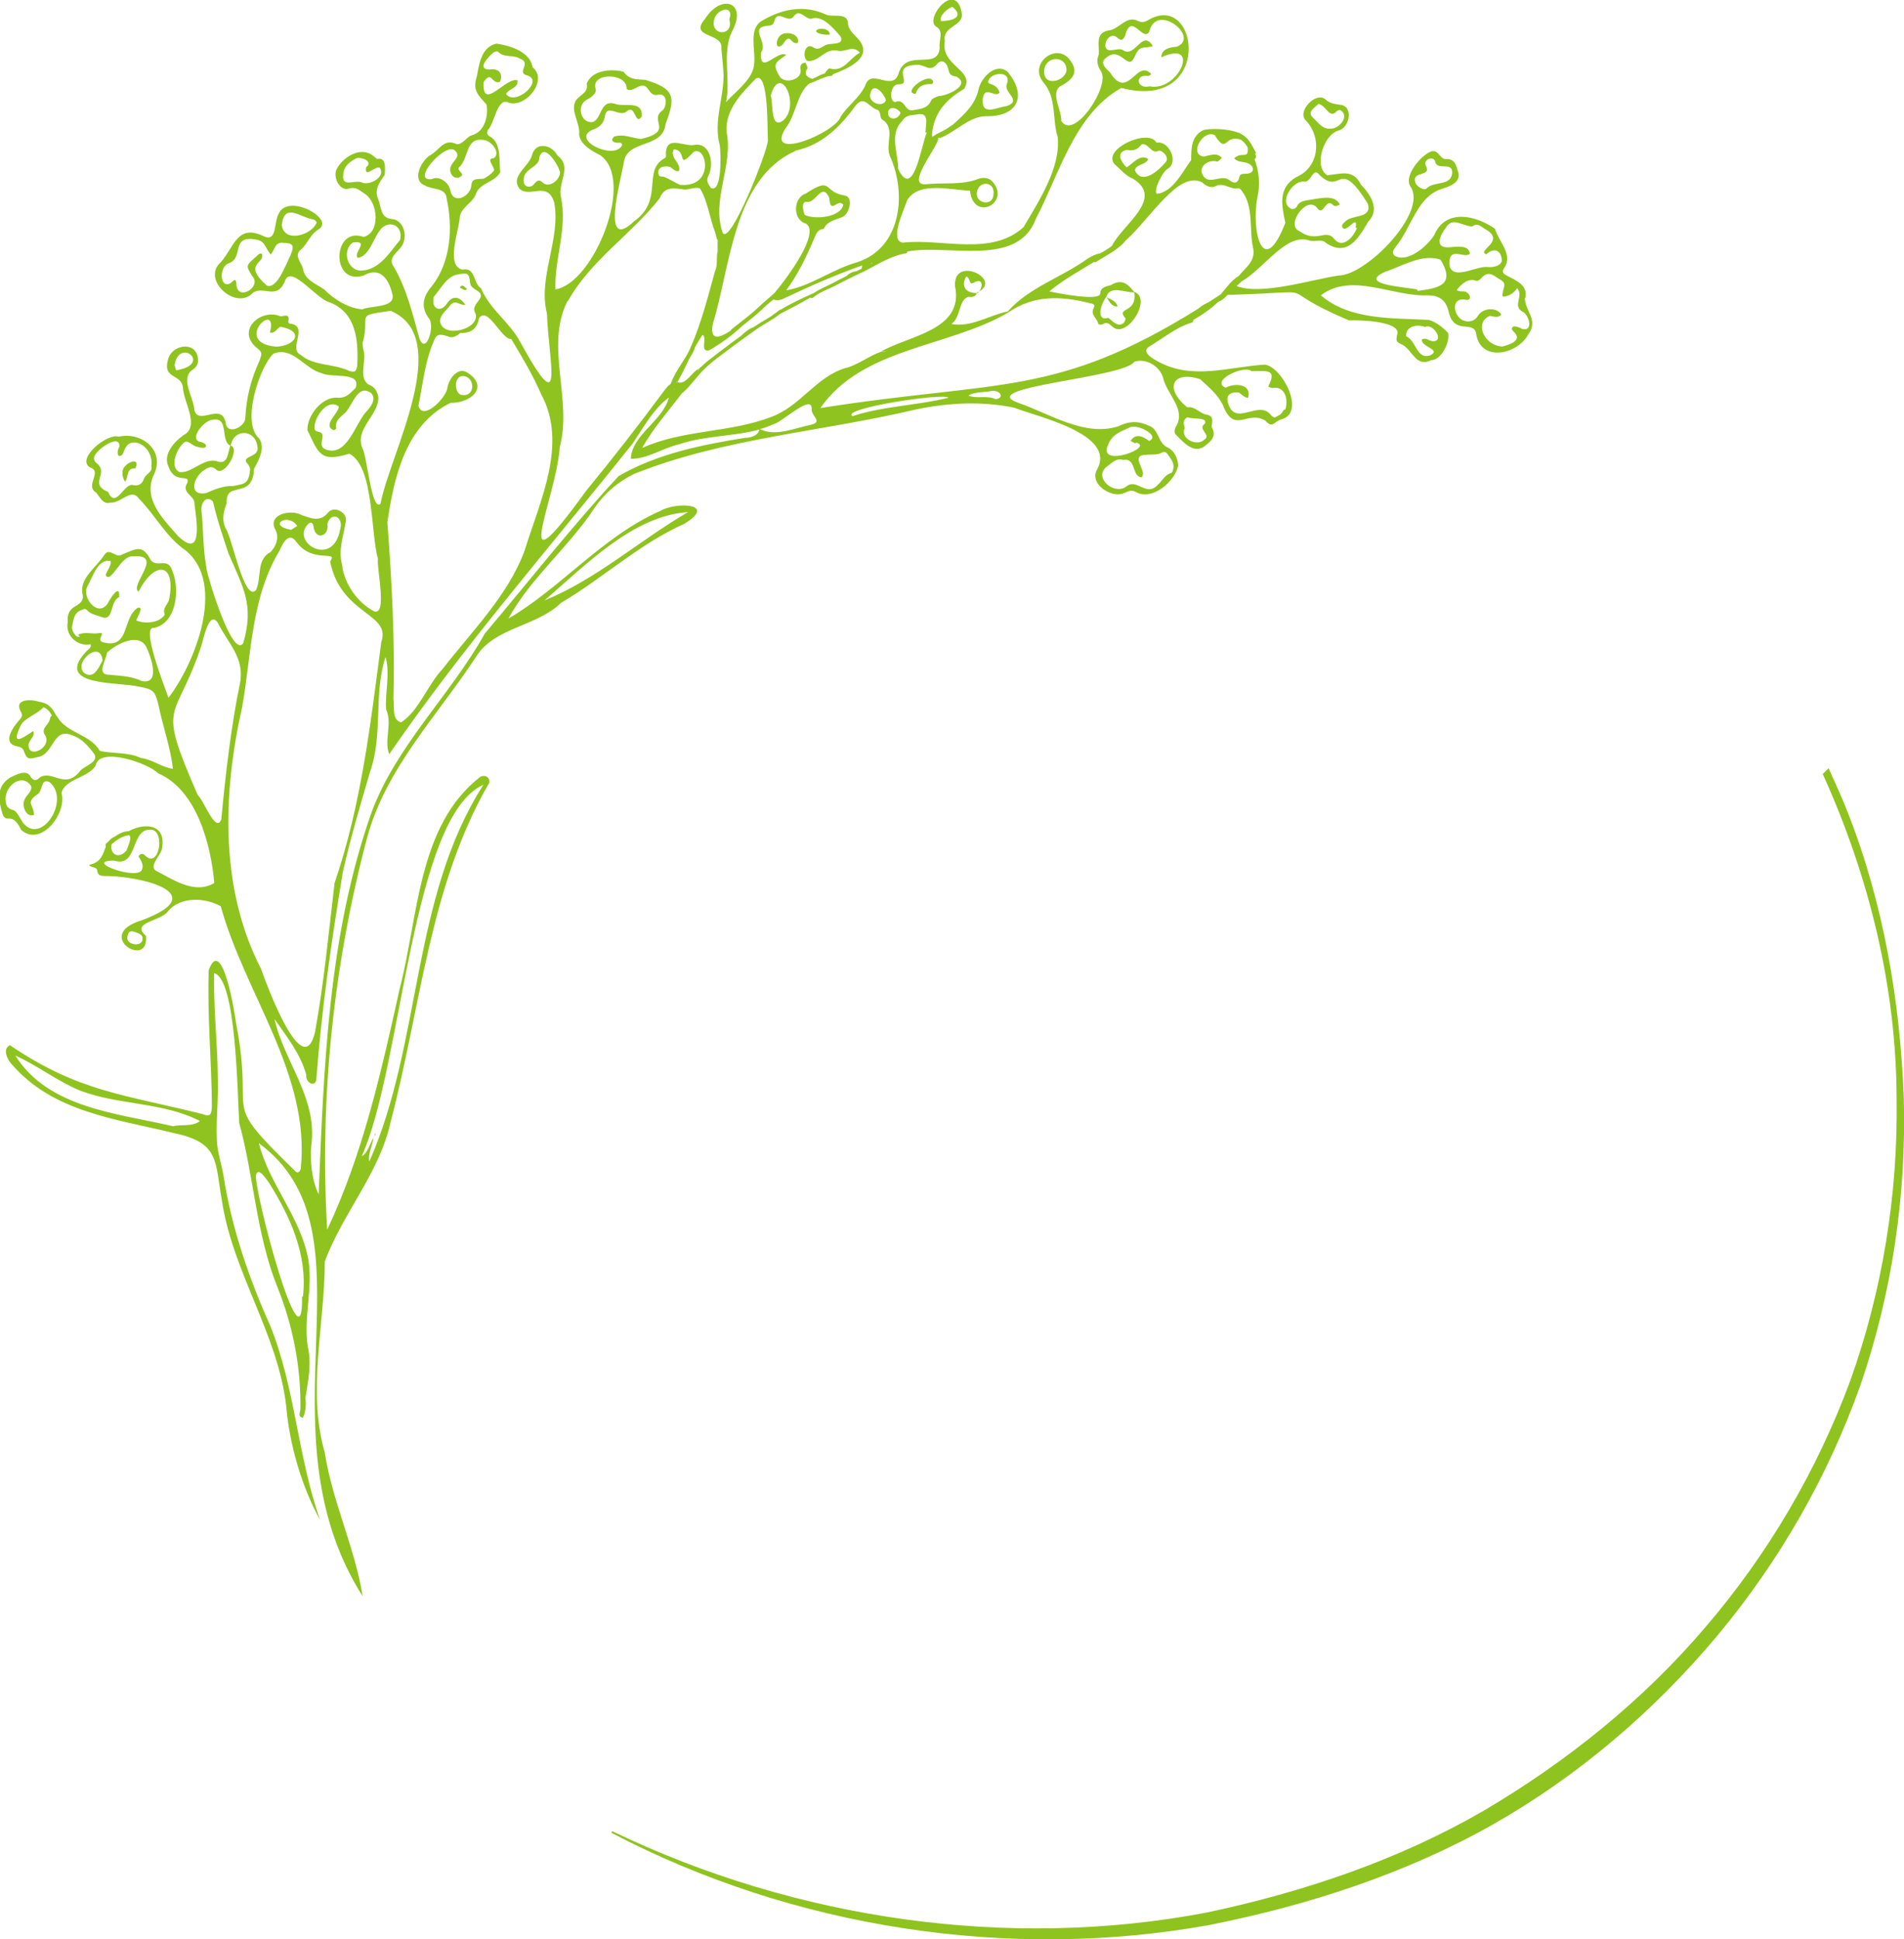 <?xml version="1.0" encoding="UTF-8"?>
<svg id="_レイヤー_2" data-name="レイヤー 2" xmlns="http://www.w3.org/2000/svg" viewBox="0 0 103.07 104.94">
  <defs>
    <style>
      .cls-1 {
        fill: #8fc31f;
        stroke-width: 0px;
      }
    </style>
  </defs>
  <g id="_回答" data-name="回答">
    <g>
      <path class="cls-1" d="m98.99,41.58c.34.76.7,1.52,1,2.29,1.98,5.01,2.87,10.32,3.07,15.58.14,5.27-.64,10.52-2.34,15.48-1.75,4.94-4.39,9.55-7.77,13.6-3.39,4.04-7.48,7.56-12.17,10.22-4.71,2.65-9.95,4.35-15.32,5.42-10.82,1.95-22.49.18-32.36-4.99l.04-.09c10.01,4.82,21.51,6.43,32.15,4.41,5.28-1.11,10.41-2.85,15-5.5,4.55-2.68,8.67-6,12.04-9.96,3.38-3.94,6.03-8.46,7.83-13.32,1.74-4.87,2.59-10.07,2.51-15.29-.02-5.99-1.47-11.97-4-17.55.11-.1.22-.2.32-.32Z"/>
      <g>
        <path class="cls-1" d="m82.57,16.11c.15-.66-.45-.91-.99-1.19-.19-.1-.32-.2-.14-.44.48-.71-.32-1.42-.51-2.1-1.04-.73-2.67-1.11-3.29.34-.39.62-1.46,1.54-2.16,1.11-.18-.21,0-.35.09-.5.82-.99,1.13-2.64,2.42-3.09.44-.14,1.14-.35.94-.95-.1-.34-.18-.73-.69-.68-.32-.04-.36-.52-.76-.42-.52.18-1.51,1.31-1.13,1.9.97,1.38-2.37,4.8-3.88,4.82-1.46.21-4.18,1.09-5.53.57.09-.08.18-.16.26-.24,1.25-.73,2.42-2.64,3.67-2.23.31.11.66-.12.93.15,1.14.75,1.74-.26,2.27-1.17.66-.66.11-1.48-.4-2-.43-.89-1.13-.55-1.83-.51-.75-.48-.18-2.22.63-2.42.59-.15.82-1.33.07-1.39-.29-.04-.54-.07-.79-.29-.52-.46-1.6.7-1.03,1.17.86.95.67,2.53-.56,3.04-.99.59-.78,1.52-.58,2.47-1.21,3.1-1.85.45-1.52-1.34.17-.74.1-1.44-.15-2.12.01,0,.03,0,.04-.02,0,0,.01-.01.02-.02.01-.02.02-.04.02-.06,0-.01,0-.02,0-.04,0-.02,0-.03,0-.04,0-.01,0-.03-.02-.04,0-.01-.02-.02-.03-.03,0,0,0,0,0,0,.04-.03.06-.09.03-.13-.12-.2-.22-.42-.36-.61-.12-.16-.28-.29-.46-.38-.03-.02-.07-.04-.11-.05,0,0,0,0-.01,0,0,0,0,0,0,0-.56-.23-1.64-.24-1.91-.13-.65.35-.63.98-.64,1.62-.49.65-.95,1.67-1.82,1.82-.31-.04.29-1.26.57-1.37.58-.36.06-1.52-.63-1.4-.43-.83-3.17.45-2.17,1.25.28.26.56.57.9.7,1.74,1.07-.58,2.49-1.14,3.64-.04.03-.07.05-.11.08-.17.12-.35.23-.54.33-.24.03-.45.15-.67.28-1.39,1.01-3.17,1.55-4.31,2.85-1.02.21-2.01.89-3.06.68.52-.33.38-1.34.94-1.47.2.03.38,0,.45-.23,1.5-.68-1.31-2.07-1.19-.34.49,2.38-2.46,2.65-4,3.53.08,0,.18-.03.25-.01,0,0-.02,0-.03.01,0,0-.01,0-.02,0-.03,0-.05,0-.08,0-.02,0-.05,0-.07.02,0,0,0,0,0,0-.01,0-.03-.01-.04-.01-.67.22-1.27.73-1.95.89-1.58.47-2.42,2.05-3.98,2.63-2.25.88-4.77.68-7.02,1.69.6-1.07,1.43-2,2.17-2.98.02,0,.03-.01.04-.02.41-.36.71-.81,1.09-1.2.42-.43.93-.78,1.41-1.15.48-.36.96-.7,1.45-1.05.42-.3.9-.52,1.3-.85.56-.29,1.12-.58,1.65-.89.04.04.09.05.15,0,.34-.29.78-.43,1.17-.63.45-.23.89-.46,1.35-.67.82-.38,1.58-.94,2.49-1.09.06,0,.08-.05.09-.1,0,0,0,0,0,0,2.19-.42,5.97.89,6.95-1.76,1.28-2.44,2.1-5.68,4.63-7.09,4.98,1.29,4.23-5.23,1.5-3.7-.23.15-.41.18-.65.05-.6-.26-.98.49-1.55.54-.73.14-.48.78-.52,1.3-.14.33-.07.62.11.89.56.78-1.47,3.82-2.14,2.7.03-.57-.6-1.49-.06-1.87.58-.3,1.05-.7.58-1.35-.71-1.13-2.36.13-1.47,1.16.71.83.45,1.97.76,2.95.16,1.66-1.03,3.46-1.85,4.86-1.75,1.6-4.42.6-6.54.84-.75-.11.08-1.79.24-2.3.64-1.04,2.37-.54,3.4-.51.19,1.76,2.33.6,1.14-.57-.23-.15-.45-.15-.69-.07-.89.35-1.89.19-2.84.29-1.1.09.56-1.91.68-2.46-.02,0-.04,0-.06,0,.04-.02.07-.04.1-.06.02,0,.03-.02.05-.02-.02.02-.04.04-.05.06.87-.32,1.58-1.17,2.5-1.2,1.69.05,2.31-1.04,1.22-2.39-.63-.57-1.47.31-1.59.95-.18.82-.79,1.36-1.39,1.9-.02.01-.04.03-.07.04-.14.1-.28.2-.44.28-.14.07-.28.14-.42.22-.06.04-.12.07-.17.12-.03-.05-.04-.12-.02-.22.13-1.13.77-1.81,1.73-2.38.64-1.01-1.3-1.23-1.04-2.59-.15-.82,1-.78.92-1.48-.3-1.87-2.03.25-1.41.69.47.24.14.77.21,1.17-.12,1.26-1.84-.04-2.24,1.42-.36.96-1.49-.39-1.8.63-.32.66-.93,1.06-1.32,1.66-.25.86-4.14,2.48-2.99.64.57-.69.62-1.95,1.32-2.45.01,0,.02,0,.03,0,.15-.05.29-.12.43-.18.03,0,.06-.01.09-.02-.01,0-.03,0-.04,0,.03-.01.05-.03.08-.04,0,0,.01,0,.02,0,0,0,0,0,0,0,.09-.04.22-.08.35-.13.06-.01.12-.02.17-.02.06,0,.11-.03.12-.09.84-.32,1.93-.82,1.57-1.61-.2-.44-.74-.66-.76-1.18-.05-.56-.8-.29-1.16-.43-1.19-.56-2.39-.33-3.5.33-.73.43-.34,1.55-.41,2.26-.01.87-1,1.54-1.53,2.14.27-1.22-.22-2.61.3-3.78.92-1.61-.54-2.15-1.44-.72-.9,1.04,1.02.72.89,1.6.04.47.1.95.12,1.43,0,1.31-.56,2.52-.2,3.83.05.41.13,2.58-.49,2.28-.13-.2-.28-.39-.13-.66.3-.58.14-1.74-.69-1.68-.57.17-1.52-.54-1.61.39-.02.13.07.3-.12.37-1.16.7.02,2.23-1.61,3.39-1.85,1.75-.68-2.36-.55-3.19.16-1.26,2.13-.73,2.26-2.08.56-1.47.49-1.91-1.1-2.39-.47-.03-.86,0-1.18-.44-.68-.17-1.71-.09-1.99.65.09.41-.22.54-.44.75-.62.52.12,1.33.03,2.01.07.53.68.88,1.13,1.1,1.94,1.31-.33,6.94-2.41,7.27-.07-1.66.67-3.31.29-5.02-.17-.78.64-1.61-.18-2.22-.29-.58-1.15-.78-1.37-.06-.15.66-1.22,1.16-.68,1.86.58.51,1.5-.45,1.87.73.38,1.97-.9,4.05-.39,6.02.08,2.56,1.02,6.04-1.44,1.55-.58-1.09-1.65-1.77-2.13-2.92-.45-.28-.28-1.16-1.01-1.01-.93-.21-.17-2.14-.14-2.85.07-.52.67-.74.86-1.21.21-.66,1.02-.64,1.33-1.21-.08-.6.09-1.59-.57-1.94-.17-.1-.16-.21-.09-.36.35-.35.49-1.69,1.05-1.49.92.41,2.25-1.19,1.36-1.89-.12-.84-1.24-1.18-1.95-1.28-.8.17-.94,1.05-1.06,1.75-.25.77.03,1,.52,1.55.1.63-.1,1.47-.8,1.66-.27.07-.5.52-.82.48-.71-.33-.91.32-1.45.61-.47.3-1.01,1.35-.26,1.63.43.25,1.12.09,1.17.71.34,1.55.23,3.38-.76,4.68-.47.54-.69,1.1-.23,1.76.41.38-.14,2.1-.49,1.11-.37-1.32-.68-2.66-1.38-3.86-.38-.51.26-.79.48-1.21.27-.56,0-1.31-.54-1.37-.69-.05-.6-.62-.79-1.09-.23-.51.09-.93.36-1.31.01-.31.1-.96-.4-.86-.06,0-.13-.12-.21-.15-.67-.58-1.68.05-2.01.73-.19.47.22,1.17.65,1.03.4-.13.6.09.89.28.73.47.85,2.11-.07,2.33-1.7-.6-1.78,2.66,0,2.09.89-.5,1.36.17,1.56,1,.2.77-1.15.61-1.63.83-.74-.06-1.51-.52-2.05-1.07-.45-.32-1.08-.51-1.17-1.17-.13-.37-.5-.71-.07-1.02.35-.33.49-.82.93-1.07.18-.1.26-.33.13-.51-.38-.62-1.92-1.18-2.29-.34-.28.43-.06,1.62-.86,1.2-1.39-.64-1.57.62-2.26,1.41-1.11.95.81,2.66,1.71,1.68.6-.43,1.34.46,1.77-.71.37-.78,1.74,1.11,2.43,1.23,1.42.59,1.52,2.05,1.46,3.43-.07.31-.11.36-.44.27-.85-.41-1.9-.25-2.61-.86-.73-.33.47-1.58-.6-1.7-.04,0-.1-.07-.09-.09.11-.46-.17-.33-.41-.3-1.03-.45-2.37.7-1.37,1.63.39.33.39.33.21.81-.45.98-.7,1.98-.75,3.06,0,.47-.98.96-1.06.27-.21-1.17-1.5.19-1.7-.72-.04-.66-.76-1.65-.13-2.14.23-.14.38-.35.32-.66-.12-.94-1.44-.73-1.62.11-.29,1.04.73.74.81,1.48.03.8.95,2.12.03,2.59-.5.35-1.11,1.04-.82,1.67.34,1.03,1.21.38,1.03.91-.36.56.44.67.39,1.17.1.79.49,3.02-.89,1.71-.83-.95-1.95-2.03-1.29-3.37.58-1.3-.7-2.29-1.93-2.01-.61-.21-2.32,1.2-1.55,1.66.71.23-.31.99.34,1.37.2.24.37.65.75.54.61.04,1.13-.82,1.56-.22.89.9,1.48,2.1,2.55,2.82,2.19,1.83.46,6.13-.95,7.96-.16-.48-1.54-3.93-.78-3.78,1.25-.28,1.4-2.14.98-3.11-.23-.74-.85-.12-1.16-.57-.46-.86-.76-.61-1.54-.3-.34.26-.67-.41-.97.02-.4.65-1.3,1.22-1.2,2.05.12.39-.06.55-.36.73-.37.19-.46.51-.42.85-.05.23-.02.48.1.69.16.29.45.48.77.53.12.02.24.01.36-.01.05.09.01.2-.2.36-1.87,1.96,1.78,1.66,2.84,1.94.79.14.86.25,1.05,1.04.23,1.13.65,2.28.77,3.4-.58-.06-1.12-.52-1.73-.58-.66-.33-1.58-.23-2.23-.39-.49-.88-1.76-.95-2.28-1.81-.02-.04-.04-.07-.07-.09-.1-.19-.21-.38-.37-.52-.16-.14-.37-.21-.58-.24-.51-.16-1.32-.12-.99.51.12.19.1.32-.07.49-.32.36-.96,1.23-.14,1.41.17.04.32.06.39.26.17.49.28.44.78.32.84-.16.8-1.58,1.79-1.19.56.17.92.6,1.25,1.04.25.46-.6.64-.81.95-.8.98-1.49-.13-2.16.32-.21.22-.36.15-.5-.08-.22-.39-.81-.06-1.1.08-.78.51-.62,1.24-.39,2.01.24.5.48-.22,1,.82,1.06.95,2.49-.91,2.18-1.99.15-.77,1.47-.83,1.85-1.5.19-1.04,2.86-.12,3.37.42,2.11.9,2.87,3.89,3.05,5.94-1.07.64-2.23-.19-3.19-.68-.35-.31.37-.86.37-1.26.19-1.28-.98-1.32-1.82-.86-.22,0-.43.09-.61.2-.04.02-.07.05-.1.07-.17.07-.28.16-.36.27-.05.04-.09.08-.14.12-.04.04-.06.11-.02.16-.16.4-.22.86-.91,1,.13.19.42.06.45.34.02.17.12.24.29.26,1.96-.03,6.06.93,2.11,2.4-2.66.8.43,2.69.23.84-.87-.74.84-.79,1.19-1.33.69-.82,2.03-.74,2.86-.27,1.31,4.75,4.86,9.1,4.33,14.2-.03.15-.17.3-.31.12-4.2-4.09-2.14-2.55-3.19-7.98-.06-.54-.76-4.82-1.48-2.89-.09,2.47.16,4.95.17,7.42-.03.45-.12.53-.53.37-4.24-1.06-6.69-1.2-10.4-3.72-.41.17-.16.75.06.99,2.26,2.65,5.68,2.99,8.84,3.77,2.45.52,2.19,1.51,2.57,3.64.59,3.9,3.03,7.22,3.48,11.11.18,2.11.84,4.38,1.84,6.19-1.24-3.52-1.34-7.15-2.71-10.54-1.15-2.56-2.07-5.25-2.51-8.03-.1-.64-.35-1.36-.37-1.97-.03-.6,0-1.3.03-1.91.04-.78.02-1.56,0-2.33-.06-1.61-.21-3.21-.18-4.82,1.21.29,1.26,6.6,1.36,8.11.78,2.83.92,6,2.04,8.81.86,2.12,1.31,4.39,1.27,6.68,0,.14-.16.4.12.46.15-.17.21-.77.15-1.07.15-.93.35-1.85.13-2.78-.24-1.58.28-3.09.04-4.66-.41-2.35-2.11-4.08-2.69-6.35,6.6,4.86-.19,15.33,5.62,24.52-.39-2.55-1.65-5.14-2.05-7.78-.97-3.36,0-6.89,0-10.33.96-2.61,2.97-4.8,3.57-7.58,1.63-6.17,2.1-12.78,5.34-18.34.03-.29-.22-.44-.48-.32-3.4,2.61-3.36,7.6-4.37,11.45-.98,4.43-1.99,8.97-3.93,13.06-.42-7.09.34-14.41,2.19-21.31,1.03-3.71,3.81-6.54,5.87-9.69,1.02-1.62,3.26-1.61,4.6-2.92,2.28-1.34,4.24-3.19,6.68-4.28,1.84-1.12-.5-1.19-1.31-.69-3.11,1.36-5.41,4.2-8.22,5.82,1.21-2.21,3.29-3.88,4.68-6.01.54-.78,1.25-1.38,2.11-1.81,4.87-1.95,10.21-2.29,15.3-3.5,1.76-.36,3.53-.45,5.29-.09,1.26.5,5.55,1.42,4.49,3.34-.46.78.8,1.61,1.49,1.27.21-.09.37-.18.6-.05.9.51,2.14-.58,2.3-1.44-.03-.39-.21-.79-.56-.96-.6-.27-.43-1.02-1.1-1.21-.56-.26-1.07-.2-1.59.06-1.81.58-3.7-.68-5.4-1.27-2.46-.86,5.71-1.34,6.28-2.23.6-.19,1.32.2,1.54.83.19.94,1.29,1.73.7,2.7-.09.18-.1.33.04.46.39.39.93,1.01,1.51.59.33-.26.67-.51.41-1.01-.04-.07,0-.19.01-.28.03-.23-.05-.38-.29-.42-.38-.05-.63-.47-1.06-.4-1.27-1.03-.8-2.01.7-1.52.45.42.93.8,1.22,1.38.62,1.63,1.31.28,2.29.85.29.29.34.29.66.04.05-.02.11-.05.16-.08,1.46-.3.11-2.87-.83-2.98-1.96.12-3.9.85-5.77-.16-.27-.15-.98-.53-.47-.83.74-.44,1.41-1.01,2.24-1.27.09,0,.12-.08.13-.16.48-.27.95-.6,1.35-.98.04-.02.08-.03.11-.05.16-.08.28-.21.4-.33.07,0,.14-.01.22,0,5.39-.16,1.86-.51,6.35,1.39.54-.03,2.68.03,2.62.69-.1.44-.09.46.3.64.56.36.71,1.21,1.53.82.57-.02,1.02-1,.91-1.48-.29-.28-.6-.57-1.05-.7-1.95-.11-4.26.03-5.84-1.33,1.67-1.27,3.9.09,5.8,0,.56.01.94.21,1.1.81.28,1.38,1.3.53,1.5,1.21.19,1.62,2.23,1.22,2.84.08.57-.79-.23-1.29-.19-1.97Zm-5.96-6.26c-.19-.61.91-.27.58-.88-.19-.36.48-.58.51-.18.15.45.96-.08.91.6-.1.7-.98.39-1.39.81-.14.14-.59-.14-.61-.36Zm-5.56-3.51c-.3-.29.12-.51.32-.72.45.1.59.85,1,.39.04-.04.15-.07.19-.05.54.33-.1,1.05-.55,1-.44.04-.67-.36-.96-.62Zm-.46,3.49c.4.06.49-.84.84-.36,1.23,1.16.98-1.06,2.61,1.54.26.87-.88.56-1.25,1.01-.11.09-.22.23-.06.35.24.13.78-.79.66-.06.02.01.04.03.06.04-.19.5-.79,1.15-1.24.56-.45-.54-.94.27-1.88-.41-.76-.31.45-2.02,1-1.21.33.4.43-.61.84-.19.12.11.24.02.36-.03-.27-.59-1.15-.31-1.67-.25-.26.05-.53.07-.66.36-.03.07-.16.14-.24.14-.78-.26-.07-1.5.6-1.5Zm-18.29,5.13c.28.09.11.55.48.3.5-.23.41.39.14.6-.68.02-.91-.4-.61-.91Zm7.46-11.72c.86-.92,1.26.64,1.63-.11.32-.71.39-.48,1.02-.63-.58-.97-.96.7-1.64.2-.15-.08-.37,0-.56.01-.76.14-.22-1.2.32-.63.21.16.3.01.38-.15.33-1.33.98.41,1.31-.23.38-1.6,2.78.32,1.48.83-.34.02-.84.11-.83.57,2.19-1,.92,1.9-.64,1.57-.71.18-.83-.68-.07-.56.05,0,.11-.06.16-.1-.79-.88-1.24,1.49-2.23-.09-.36-.32-.46-.53-.32-.68Zm-3.23.52c.12-.78,1.25-.75,1.2.08-.12.59-1.31.89-1.2-.08Zm-2.75,6.75c0,.67-.97.53-.9-.08.08-.69,1-.63.9.08Zm.32-5.48c.02-.11-.13-.31-.24-.37-.11-.12-.48-.1-.34-.33.17-.42,1.22-.51,1,.18-.26.5.86.91-.02,1.23-.51.05-1.39.58-1.3-.39.1-.76.64-.05.89-.32Zm-15.46-3.84c.02-.68,1.14-1.03.84-.13.25.88-.93.9-.84.13Zm-9.24,8.71c-.3-.3-.39,0-.59.16-.25.11-.47,0-.46-.29-.04-.68.85-.68.85-1.26.25-.85,1.06.46,1.12.83-.05.46-.6.82-.92.56Zm-9.79-.02c-.4-.18-1.11.3-1.03-.41.01-.48.37-.73.72-.91.24-.08.94.16.52.49-.11.65.5-.11.74.03.34.5-.56.97-.95.8Zm0,4.76c-.81.07-1.13-1.11-.5-1.52.93-.12,0,.54.25.83.6-.05.85-1.02,1.19-1.47.43-.62,1.3-.34,1.11.5-.54.64-1.09,1.59-2.04,1.66Zm-3.88-.83c-.24.45-.71,1.84-1.28,1.65-1.37-1.22-.04-1.2-.28-1.73-.15-.06-.28.16-.4.24-.45.4-.46.41-.13.95.58.6-.78,1.41-.84.49-.02-.42-.15-.24-.31-.09-.61.35-.65-.92-.09-1.08.81-.3.09-1.48,1.38-1.29.6.08.52.39.87.82.24-.24.21-.67.65-.63.58.01.66.13.42.68Zm-.47-1.67c.15-1.21,1.03-.35,1.69-.27.08.01.18.11.19.18-.27.69-1.8,1.13-1.89.09Zm-5.73,7.9c-.03-.11-.06-.22-.08-.27.23-1.55,2.09-.05.08.27Zm-1.73,5.85c-.12.36-.35.42-.66.35-.47,0-.88,1.3-1.29.38-1.1-.47.13-1.01-.66-1.59-.06-.04-.11-.17-.1-.24-.01-.4,1.45-1.4,1.37-.61-.13.18-.16.68.17.42.14-.34.25-.71.72-.65.55.08.94.71.84,1.28.09.32-.3.41-.39.66Zm-3.91,8.08c.09-.39.07-.83.57-.98.21-.12.28.09.41.16.18.11.4.16.6.23.72.29.45-.84.98-1.07.06-.79-.5.09-.62.35-.53.78-1.44-.34-1.09-.95.28-.48.55-1.48,1.24-1.36.08.24-.2.53-.26.77.28.53.83-1.12,1.49-1.01,1.72-.15-.23,1.57.29,1.91.86-1.7,2.06-1.61,1.65.45-.09.26-.37.45-.23.79-.29.46-1.06.51-1.54.32.03-.18.45-.78.08-.69-.84.52-.43,2.22-1.82,1.88-.18-.03-.26-.11-.18-.3.07-.16.13-.26-.15-.2-.35.05-.74-.1-1.08.08.03.04.06.08.1.11-.04,0-.08,0-.12-.01-.01,0-.03,0-.04,0-.02-.02-.05-.04-.07-.06-.12-.13-.19-.27-.21-.43Zm.67,2.45c-.63-.56.89-1.85.99-.68-.2.38-.46,1.03-.99.68Zm3.06.41s0,0,0,0c-.59-.27-1.23-.26-1.86-.33-.49-.11.01-.85.03-1.18.49-.47,1.8-1.17,2.17-.22.24.52.74,2.01-.34,1.74Zm-5.21,2.9c.5.71-.95,1.42-.86.52.07-.24.36-.43.25-.69-.61.4-1.23.85-.68-.3.16-.38.93-.63,1.23-.99.08.03.15.07.22.13.1.08.17.2.24.32-.03.03-.06.06-.09.11-.04.4-.5.53-.31.91Zm-1.19,4.75c-.16-.23-.3-.59-.52-.65-.41-.11-.37-.37-.4-.61.03-.81.96-1.38,1.39-.67.07.26-.28.49-.36.72-.18.35.11,1,.51.82-.02-.57-.47-.64.16-1.09.34-.16.17-.91.68-.68,1.17.97-.46,3.49-1.46,2.17Zm4.84,1.19c.12-.1.24-.2.38-.28.17-.1.37-.19.57-.19.13.17-.08.59-.16.82-.47.55-.94.13-.8-.35Zm1.79.63c-.11-.17-.31-.07-.35.04.11.19.3.47.19.69-.11.68-3.3-.46-1.51-.46,1.33.41.85-1.8,2.03-1.67.75.1.39,2.16-.36,1.39Zm-.13,4.54c-.06.45-.99.28-.81-.21.04-.18.13-.29.35-.21.36.11.5.22.45.42Zm1.68,10.11c-3.06-.71-6.78-.98-8.57-3.83,1.17.52,2.27,1.38,3.49,1.89,2.09.8,4.51.62,6.5,1.65-.36.32-1.09.18-1.43.28Zm5.12,2.99c1.18,1.86,2.14,3.95,1.88,6.22-.02,0-.03,0-.05,0,.08,4.38-2.65-5.84-2.49-6.61.16-.39.52.23.66.39Zm11.64-21.46c-3.91,6.11-3.32,13.95-6.17,20.38-.08-.41.17-.86.23-1.29-.21.33-.29.8-.64,1,2.18-4.79,2.7-18.37,6.58-20.1Zm11.09-14.77c-2.58,1.49-5,3.67-7.78,4.78,2.21-1.88,4.79-4.59,7.78-4.78Zm22.72-3.59c.17-.56.66-.77,1.13-.96.36-.31,1.78.43,1.1.7-.33-.26-.73-.43-1,0,.09.05.18.09.27.14,0-.02.01-.04.02-.05,1.06.23-2.03,1.4-1.53.17Zm-.08,1.15c.28-.2.54-.51.91-.38.72-.14.45.89.99.94.37-.32-.7-1.21.26-1.22.21-.02.43,0,.64-.04.17-.02.34-.24.51,0,.16.23.37.45.32.77-.02.09-.05.23-.11.25-.36.1-.49.43-.73.64-.62.68-1.11-.33-1.66.06-.65.57-1.86-.42-1.12-1.03Zm4.39-2.69c.36.13,1.08-.03.95.34-.46.32.41.61-.06.89-.38.35-1.3-.06-1.04-.65-.06-.28-.11-.41.14-.58Zm3.45-2.5c.72.03,1.47-.2.92.84.09.03.2.1.26.07.63-.1.85.59.67,1.17-.05,0-.1.02-.12.07,0,.01-.01.03-.02.04,0,0,0,0,0,0,0,0,0,0,0,0,0,0,0,.01-.01.02,0,.01-.02.03-.03.04,0,0-.01.01-.02.02,0,0,0,0,0,0-.02.02-.05.05-.07.07-.01.01-.03.02-.04.03,0,0-.01.01-.02.02,0,0-.03.02-.02.01.01,0-.01,0-.01,0,0,0-.02,0-.02.01-.02,0-.03.02-.05.03-.03.02-.06.03-.1.05-.02,0-.04.02-.06.02-.08-.03-.15-.07-.19-.13-.66-.87-1.96.7-2.33-.68-.13-.44.21-.59.6-.54.13.1.29.27.49.29.23-.76-.73-.82-1.21-.55-.85-.35.9-1.21,1.37-.92Zm-1.95-12.73c.66,1.02.48-.1,1.39.21.02.01.04.03.06.04.07.06.14.13.2.21.04.06.08.11.11.17.07.69-.32.18-.73.59.19.2.45.18.68.24.47.16.44.61-.06.59-.14.02-.3-.02-.34.18-.07.37-.31.35-.52.18-.48-.41-1.22.42-1.52-.43-.08-.42.44-.7.83-.59.06.02.17-.12.26-.19-.24-.32-.64-.15-.96-.08-.85-.07-.07-1.51.6-1.15Zm-4.34,1.85c.05-.32.62-.28.72-.6-.44-.28-.8.22-1.17.46-.31-.3-.6-.81,0-.95.34.07.59,0,.8-.29.38-.13.52.57.95.33.23,0,.6.41.34.65-.37.44-1.28,1.25-1.65.4Zm-24.82,11.45s.02.02.04.03c-.02,0-.03,0-.05,0,0,0,0-.02.01-.03Zm-.09.39s0,0,0,0c0,0-.02,0-.03.01,0,0-.01.01-.02.02,0,0,0-.02,0-.02.01,0,.03-.01.04-.02Zm1.29-1.08s.03-.01.05-.02c-.04.05-.09.09-.13.14.02-.04.05-.08.08-.12Zm8.64-5.33s-.05.02-.08.04c-.22.03-.41.12-.56.27-.25.12-.5.25-.74.38-.35.18-.71.32-1.03.54-.61.27-1.22.55-1.79.9-.03,0-.05,0-.08.03-.06.05-.12.09-.18.14-.08.05-.15.1-.22.16-.31.2-.65.38-.95.59-.02.01-.03.02-.05.03-.26.09-.47.28-.67.47-.26.19-.52.37-.77.57-.32.24-.65.48-.96.73-.2.14-.36.34-.56.48,0,0,0-.01.01-.02-.38.2-.72.92-1.15.74,0,0,0,0-.01,0,.22-.39.43-.82.63-1.24.11-.18.22-.36.3-.56,0-.01,0-.02,0-.04.13-.25.28-.5.43-.72.29.14-.19.98.37.83.64-.37,1.25-.81,1.79-1.32.35-.28.71-.55,1.03-.86.2-.2.42-.38.64-.56.17.05.35.05.55-.05,1.4-.66,2.82-1.29,4.27-1.8-.01.06-.03.12-.04.18-.06.03-.12.06-.18.09Zm.7-.38s.07-.02.1-.03c-.04.02-.08.04-.12.07,0-.01.01-.02.02-.03Zm1.46-5.11c0-.86-.49-1.9.21-2.58.18-.3.42-.33.72-.35.79-.19.57.41.55.95.02,0,.04.01.07.02-.29.61-.71,3.71-1.55,1.96Zm2.32-8c-.14-.27.38-.71.62-.77.68.56-.03.77-.62.77Zm-2.31,3.42c.86.04-.55-1.05,1.09-1.05.39.02.63.4,1-.04.24-.29.53-.13.62.29.05.26.15.35.42.38.85.45-.48,1.05-.96,1.06-.15.06-.35.13-.4.25-.2.44-.6.44-.96.51-.5.11-.41-.66-.99-.44-.32-.02-.28-.97.19-.96Zm.12,1.55c-.18.46-.75.37-.67-.08.12-.35.56-.14.67.08Zm-1.63-1.07c.18-.67.77.08.84.39-.18.43-1.01.12-.84-.39Zm-4.05,3.11c1.46-.32,2.42-1.3,3.29-2.49.43-.47.65.09,1.07.26.28.06.18.36.29.52.79.47.2,1.3.44,1.97.93,2.01.67,4.98-1.75,5.78-1.32.36-2.53,1.3-3.85,1.52.62-.84,1.1-1.81,1.51-2.8.11-.23.18-.51.52-.52.2-.45.66-.49,1.04-.66.33-.16.6-1.05.1-1.15-1.21-.18-.62-1.08-2.12-.1-.69.23-.7,1.43.02,1.62.77.48-.91,2.81-1.7,3.75-.29.27-.61.52-.9.8-.45.43-.95.78-1.43,1.17-.02.02-.03.04-.04.07-.61.4-1.16.59-.97-.38.96-3.11,1.11-7.83,4.46-9.34Zm.48,3.47c-.05-.18-.21-.68.1-.7.52.13.83-1.11,1.24-.22.07.97.43.01.76.37-.12.71-1.61.83-2.1.55Zm-1.18-5.08c-.69.46-.5-1-.65-1.36.51-1.84,1.66.54.65,1.36Zm-.88-5.14c.2-.02.36,0,.43-.26.17-.69.75.19,1.05-.26.3-.43.61.14.94.14.6-.25,1.24.55,1.59.95.25.54-.63.3-.88.51-.22.11-.35.26-.63.06-.39-.22-.6.49-.29.76.64.06.92-.66,1.59-.57.49.14.85-.34,1.26.12-.58.31-.87,1.08-1.66.85-.1.06-.17.16-.24.27-.09.03-.18.06-.27.1-.13.06-.26.14-.4.2-.27-.08-.49-.23-.28-.56.04-.06-.05-.21-.09-.32-.24.02-.31.14-.27.38.09.57-.91.8-1.15.34-.42-.7-.15-.75.37-1.14-.47-.29-1.47,1.17-1.36-.15.4-.5-.66-1.33.31-1.42Zm-.57,2.85c.7-.4.61,2.81.65,3.33.02.53-2.06,5.78-2.45,5.01-.63-1.78.59-3.62.21-5.47-.08-1.18.83-2.09,1.59-2.87Zm-4.63,4.79c.14.1.26.25.46.22.15-.45-.53-.72-.27-1.18.77.06.11,1.16,1.07.14.71-.39,1.17,1.96-.75,1.78-.25-.11-.6-.34-.88-.44-.11-.02-.25.03-.27-.14-.09-.39.33-.48.63-.38Zm-4.11-2.05c.3-.15.5-.31.56-.68.1-.74.81.06,1.18-.28.5-.44.44.82.82.27.06-.9-.92-.49-1.44-.68-.85-.27-.71.9-1.26.99-.62.03-.83-.9-.3-1.2.21-.11.56-.33.51-.58-.32-.92,1.72-.92,1.67-.02.33.29.81-.53,1.16.01.13.17.24.37.52.31.54-.14.52.61.27.84-.79.55.67,1.13-1.18,1.55-.62-.09-.92-.27-1.43-.14-.3.26.03.38.3.34.16.02.12.19.04.25-.59.64-2.79-.5-1.42-.99Zm-1.44,9.31c1.23-2.22,3.44-3.61,4.97-5.57.28-.68.78-.54,1.38-.47.28-.02.63-.17.81-.05.41.66.53,1.66.83,2.41.04.12.06.32.12.37-.01.2,0,.39,0,.59-.09.35.02.76-.15,1.11-.38,1.39-.74,2.8-1.32,4.12,0,0,0,0,0,0-.2.49-.54.9-.79,1.36-.09.17-.21.38-.28.6-.14.09-.24.23-.34.35-1.37,1.85-2.79,3.67-4.25,5.45-4.29,5.93-1.6.4-1.42-2.37.7-2.6-.82-5.46.42-7.91Zm-4.56-11.86c.45-.65.4.11.87,0,.21-.37,0-.77-.54-.68-.74.01-.07-.69.18-.9.06-.06.23-.1.26-.07.33.36.83.15,1.19.38.66.23-.18.74.36.9,1.02.25-.61,1.72-1.11,1.01.19-.31.66-.3.63-.73-.62-.22-1.94,1.74-1.84.08Zm-1.81,5.85c-.07-.42-.6-.8-.99-.6-1.21.17.8-2.1,1.27-1.52.31.28-.12.54-.23.8-.18.34.14.82.51.59.26-.14-.17-.31-.11-.48.58-.46.34-1.65,1.33-1.51.42.01.98.68.59.99-.5,0,.1.51-.01.69-.14.17-.33.29-.52.41-.27.06-.64-.07-.69.33-.02.65-1.01,1.13-1.14.3Zm-.89,5.77c.35-.38.71-1.14,1.32-1.21.51-.1.59-.08.65.44.02.22.14.27.27.37.85.45-.34.72.02,1.3.28.85-1.77,1.39-1.92.43,0-.36.36-.61.56-.88.27-.34.51.04.81-.02-.27-.4-.66-.57-1-.06-.33.51-.87.29-.71-.36Zm.9,5.74c1.08.03,2.14-.85.92-1.64-.52-.32-.99.32-1.08.81-.03.53-1.34,1.86-1.57.98.24-1.14.34-2.33.8-3.41.16-.44.28-.5.76-.35.3.14.48,0,.71-.17.56.01.91-.21,1.01-.8.48-.69,1.21,1.16,1.75,1.13.57.95,1.17,1.95,1.61,2.97,1.47,2.69-.07,5.81-.89,8.47-.89,2.43-2.87,4.38-4.44,6.41-.82.86-1.28,2.27-2.25,2.89-.51-.14-.35-.85-.41-1.27.08-3.2-.09-6.38-.33-9.56.36-2.46,1-5.3,3.44-6.47Zm.7-1.45c.66.05.65,1.14-.06,1.02-.43,0-.49-1.06.06-1.02Zm-5.42-1.89c.36-1.51-.46-1.36,1.49-1.64,3.46,1.46-.07,7.79-.55,10.44-.49.46-.72-2.58-.99-3.03-.41-1.04.9-1.76.87-2.74-.06-.33-.2-.57-.55-.69-.55-.42-.05-1.31-.27-1.91,0-.14-.07-.33,0-.43Zm.39,2.77c.39.35,0,.81-.27,1.1-.57.67-1.02,2.41-2.15,1.99-.55-.21.17-.87-.41-.96-.25-.03-.19-.23-.18-.39.1-.58.77-1.41,1.3-.97,0,.37-.91,1-.28,1.28.05,0,.15-.08.14-.11-.08-.42.23-.59.47-.82.4-.36.67-1.57,1.37-1.11Zm-5.43-3.23c.26.06.41-.27.56-.32,1.34.24.8,1.04-.22,1.08-2.46-.21.14-2.62-.35-.76Zm.2,1.13c1.04-.39,1.66.83,2.61,1.07.5.26,2.15-.11,1.82.79-.28.26-.47.57-1,.53-.79-.06-1.62.93-1.61,1.75.62,1.3.71,1.76,2.27,1.28,1.34.69,1.14,4.23,1.55,5.69-.08.51.53,3.09-.21,2.84-.88-.46-1.62-1.48-1.73-2.5-.22-.83.06-1.5.19-2.32.16-.52-.65-.95-.98-.49-.43.51-.95.25-1.41.1-.57-.33-1.85-.04-1.42.78.25.45.02.94-.25,1.22-.79.41-.47,1.34-.79,2.06-.63.7-1.29-2.82-1.63-3.31-.24-.48-.14-.91.04-1.39-.02-.38.08-.66.52-.71.01,0,.03-.02.04-.03.06-.01.12-.02.18-.04.2-.05.38-.12.51-.29.17-.22.22-.51.23-.79.29-.52.61-1.15.28-1.64-1-.86.03-3.92.79-4.61Zm2.91,9.19c.24-.7.9-.31.68.35-.4,2.1-2.71.65-1.73-.31.12-.13.25-.1.29.11.08.81.89.57.75-.16Zm-1.64.14c-.12.08-.25.16-.33.21-1.32-.23-.17-.96.33-.21Zm-6.39-2.92c-.5-.27-.18-1.16.18-1.51.25-.35.5.11.81.15.64.2.57-.23.09-.28-.52-.23.3-1.16.7-1.18.96-.21.42,1.15.99,1.39-.14.35-.11,1.03-.67.87-.73-.29-1.43.68-2.1.56Zm1.39-.12c.17-.14.38-.21.59-.03.44.49,1.36-1.11.81-1.28.17-.95,1.33-.87,1.44.03.17.63-.9.51-.56.92.09.09.14.19.17.3,0,.05,0,.09-.01.14-.02.18-.06.38-.17.53-.11.14-.29.18-.45.21-.09.02-.19.04-.28.06-.49-.03-1.02.18-1.47.38-1.03.19-.66-.95-.06-1.27Zm.09,5.32c-.21-1.07-.16-2.14-.28-3.14-.02-.43.29-.81.63-.46.21.94.53,1.88.84,2.81.79,1.85,1.4,2.76.8,4.85-.58.87-1.91-3.49-2-4.06Zm-.48,12.27c-2.27-5.2-1.22-3.8.19-8.04.12-.35.42-1.99.9-1.27.56,1.14,1.49,1.9,1.19,3.33-.47,2.26-.78,4.94-1,7.31-.31.79-.96-1.08-1.28-1.32Zm2.41-4.76c.51-2.9.48-5.89,2.02-8.45.16-.36.49-1.07.91-.48.89,1.22,2.3.41,1.83,1.06.58,2.91,3.33,2.79,2.77,4.36-.58,4.42-1.08,8.8-2.53,13.05-.32,2.69-.57,5.4-1.06,8.07-.66,2.76-2.61-2.57-2.92-3.43-2.24-4.36-2.08-9.49-1.02-14.17Zm27.3-14.57c-2.38.38-4.81.86-6.92,2.08-2.51,2.7-4.87,5.71-7.25,8.53-1.86,3.33-4.74,6-6.11,9.62-2.36,6.64-2.6,13.83-2.88,20.72-.38-.79-.47-1.79-.4-2.66.36-2.52-1.49-4.55-1.99-6.83.65.94,1.42,1.9,1.72,3.03-.06.34.4.71.54.29.28-3.76.82-7.55,1.44-11.28.41-1.82.95-3.62,1.47-5.41.72-2.02.18-4.24.84-6.22.26.88-.03,1.91.03,2.83.36.8-.13,1.68.17,2.43,4.02-5.85,8.76-11.26,13.19-16.83.57-.85,1.14-1.89,1.95-2.47-.33,1.28-2.01,2.01-2.06,3.32.92,0,1.73-.59,2.62-.79,1.4-.48,2.93-.41,4.34-.8-.08.34-.41.41-.71.46Zm3.52-.7c-.89.17-1.93.67-2.8.24.25-.07.49-.15.73-.26.44-.08,2.1-1.68,2.08-.84-.06.36.62.7,0,.85Zm2.22-.46c-.71-.41,4.91-1.27,5.2-1-1.6.41-3.54.45-5.2,1Zm7.75-.92c-.48-.23-1.05,0-1.48-.2.37-.22.94-.16,1.28-.25.45-.04.7.38.2.45Zm-9.49.48c2.28-3.29,6.96-3.28,10.17-5.17,0,0,0,0,0,0,.01,0,.02-.01.03-.02,0,0,0,0,0,0,0,0,0,0,0,0,1.37-.94,2.85-.88,4.41-.48.16.03.29.07.18.27-.19.36.22.55.25.85.32.17.32-.31.78.16.78.67,2.18-1.56,1.16-1.9,0,0,0,0,0,0-.36-.46-.68-.71-1.26-.36-.25.07-.57.12-.57.45-.02.45-2.36-.03-2.76-.11.73-.61,1.6-1.09,2.43-1.6.03.02.07.02.1,0,.31-.19.63-.37.94-.57.22-.16.48-.34.65-.57,1.35-1.2,2.89-3.84,4.16-3.16.21.21.5.32.71.21.46-.25.82.21,1.24.11.05-.01.14.05.17.11.7.87.4,2.11.64,3.15.13.69-.42,1.03-.78,1.48-.4.24-.68.65-.98,1-.22.14-.43.28-.65.42-.09.04-.18.09-.27.14-.1.06-.2.13-.29.21-7.73,4.82-10.83,3.86-20.46,5.38Zm15.49-6.03l-.02.02c.22-.66,1-.23,1.52-.25.17,1.17-1.02.77-.48,1.4.03.02-.04.23-.11.27-.32.24-.6-.15-.82-.29-.71.21-.38-.82-.1-1.13.01,0,.03.01.04.02,0-.01-.02-.03-.03-.04Zm17.24,1.65c.41-.25,1.09.76.43.77-.2-.02-.38-.22-.6-.1-.05.41,1.09.54.45.86-.75.24-.75-.81-1.3-1.03-.03-.54.55-.67,1.02-.51Zm-.41-1.95s0-.05,0-.08c-.5-.13-3.32-.26-1.75-.96.94-.31,1.99-1,3-.66.8,1.33-.02,1.54-1.24,1.69Zm1.76-1.26c-.18-1.3.77-.45,1.08-.76-.04-.5-.75-.37-1.1-.35-.85.07-.52-.65-.2-1.06.37-.62.88-.07,1.44-.07h0c.26-.21.45,0,.64.12,1.27.67-.47,1.19.11,1.39.44-.41.83-.19.84.36-.07.28-.49.36-.77.33-.59-.07-1.74.67-2.03.03Zm3.93,3.32c-.13-.08-.41-.19-.51-.13-.17.13.02.24.1.34.41.47-.48.67-.67.73-.99-.02-1.57-1.31-.68-1.66.21.04.41.13.61-.06-.21-.41-1-.4-1.27.07-.12.21-.4.36-.7.27-.58-.12-.84-1.26-.02-1.16.42.11.35-.3.04-.43-.14-.04-.33.03-.46-.09.24-.31.61-.67,1.07-.49.05.02.17-.06.23-.12.39-.45.64-.22,1.01.03.51.25.12.49.17.94.33,0,.61-.19.79-.46.37.43-.27.96.28,1.27.36.15.62,1.1,0,.94Z"/>
        <path class="cls-1" d="m50.81,7.53s.01,0,.02,0c0,0,.02-.02.03-.03-.01,0-.02,0-.04.01,0,0,0,0,0,.01Z"/>
        <path class="cls-1" d="m20.25,61.54s0,.02,0,.04c0,0,0-.01,0-.02v-.02Z"/>
        <path class="cls-1" d="m20.31,61.32c-.01.06-.03.12-.04.18.03-.06.09-.13.04-.18Z"/>
        <path class="cls-1" d="m20.26,61.51s-.01.02-.02.03v.02s.01-.03.02-.05Z"/>
        <path class="cls-1" d="m42.4,2.36c.43-.63.34.04.78-.03.13-.33-.28-.58-.61-.53-.62-.03-.7,1.11-.16.57Z"/>
        <path class="cls-1" d="m44.92,1.86c.01-.3-.55-.4-.73-.21-.09.18.63.28.73.21Z"/>
        <path class="cls-1" d="m6.64,25.62c-.02.17.05.31.13.45.21-.29.04-.74.56-.73.35-.72-.81-.25-.69.28Z"/>
        <path class="cls-1" d="m49.57,5.07c.14-.44.47-.54.88-.52.02,0,.05-.07.07-.11-.14-.65-1.76.6-.95.64Z"/>
        <path class="cls-1" d="m25.28,15.62c-.17-.08-.24-.3-.39-.05.15.04.3.23.39.05Z"/>
        <path class="cls-1" d="m60.5,16.59c-.07-.29-.34-.38-.59-.5.15.24.26.5.59.5Z"/>
      </g>
    </g>
  </g>
</svg>